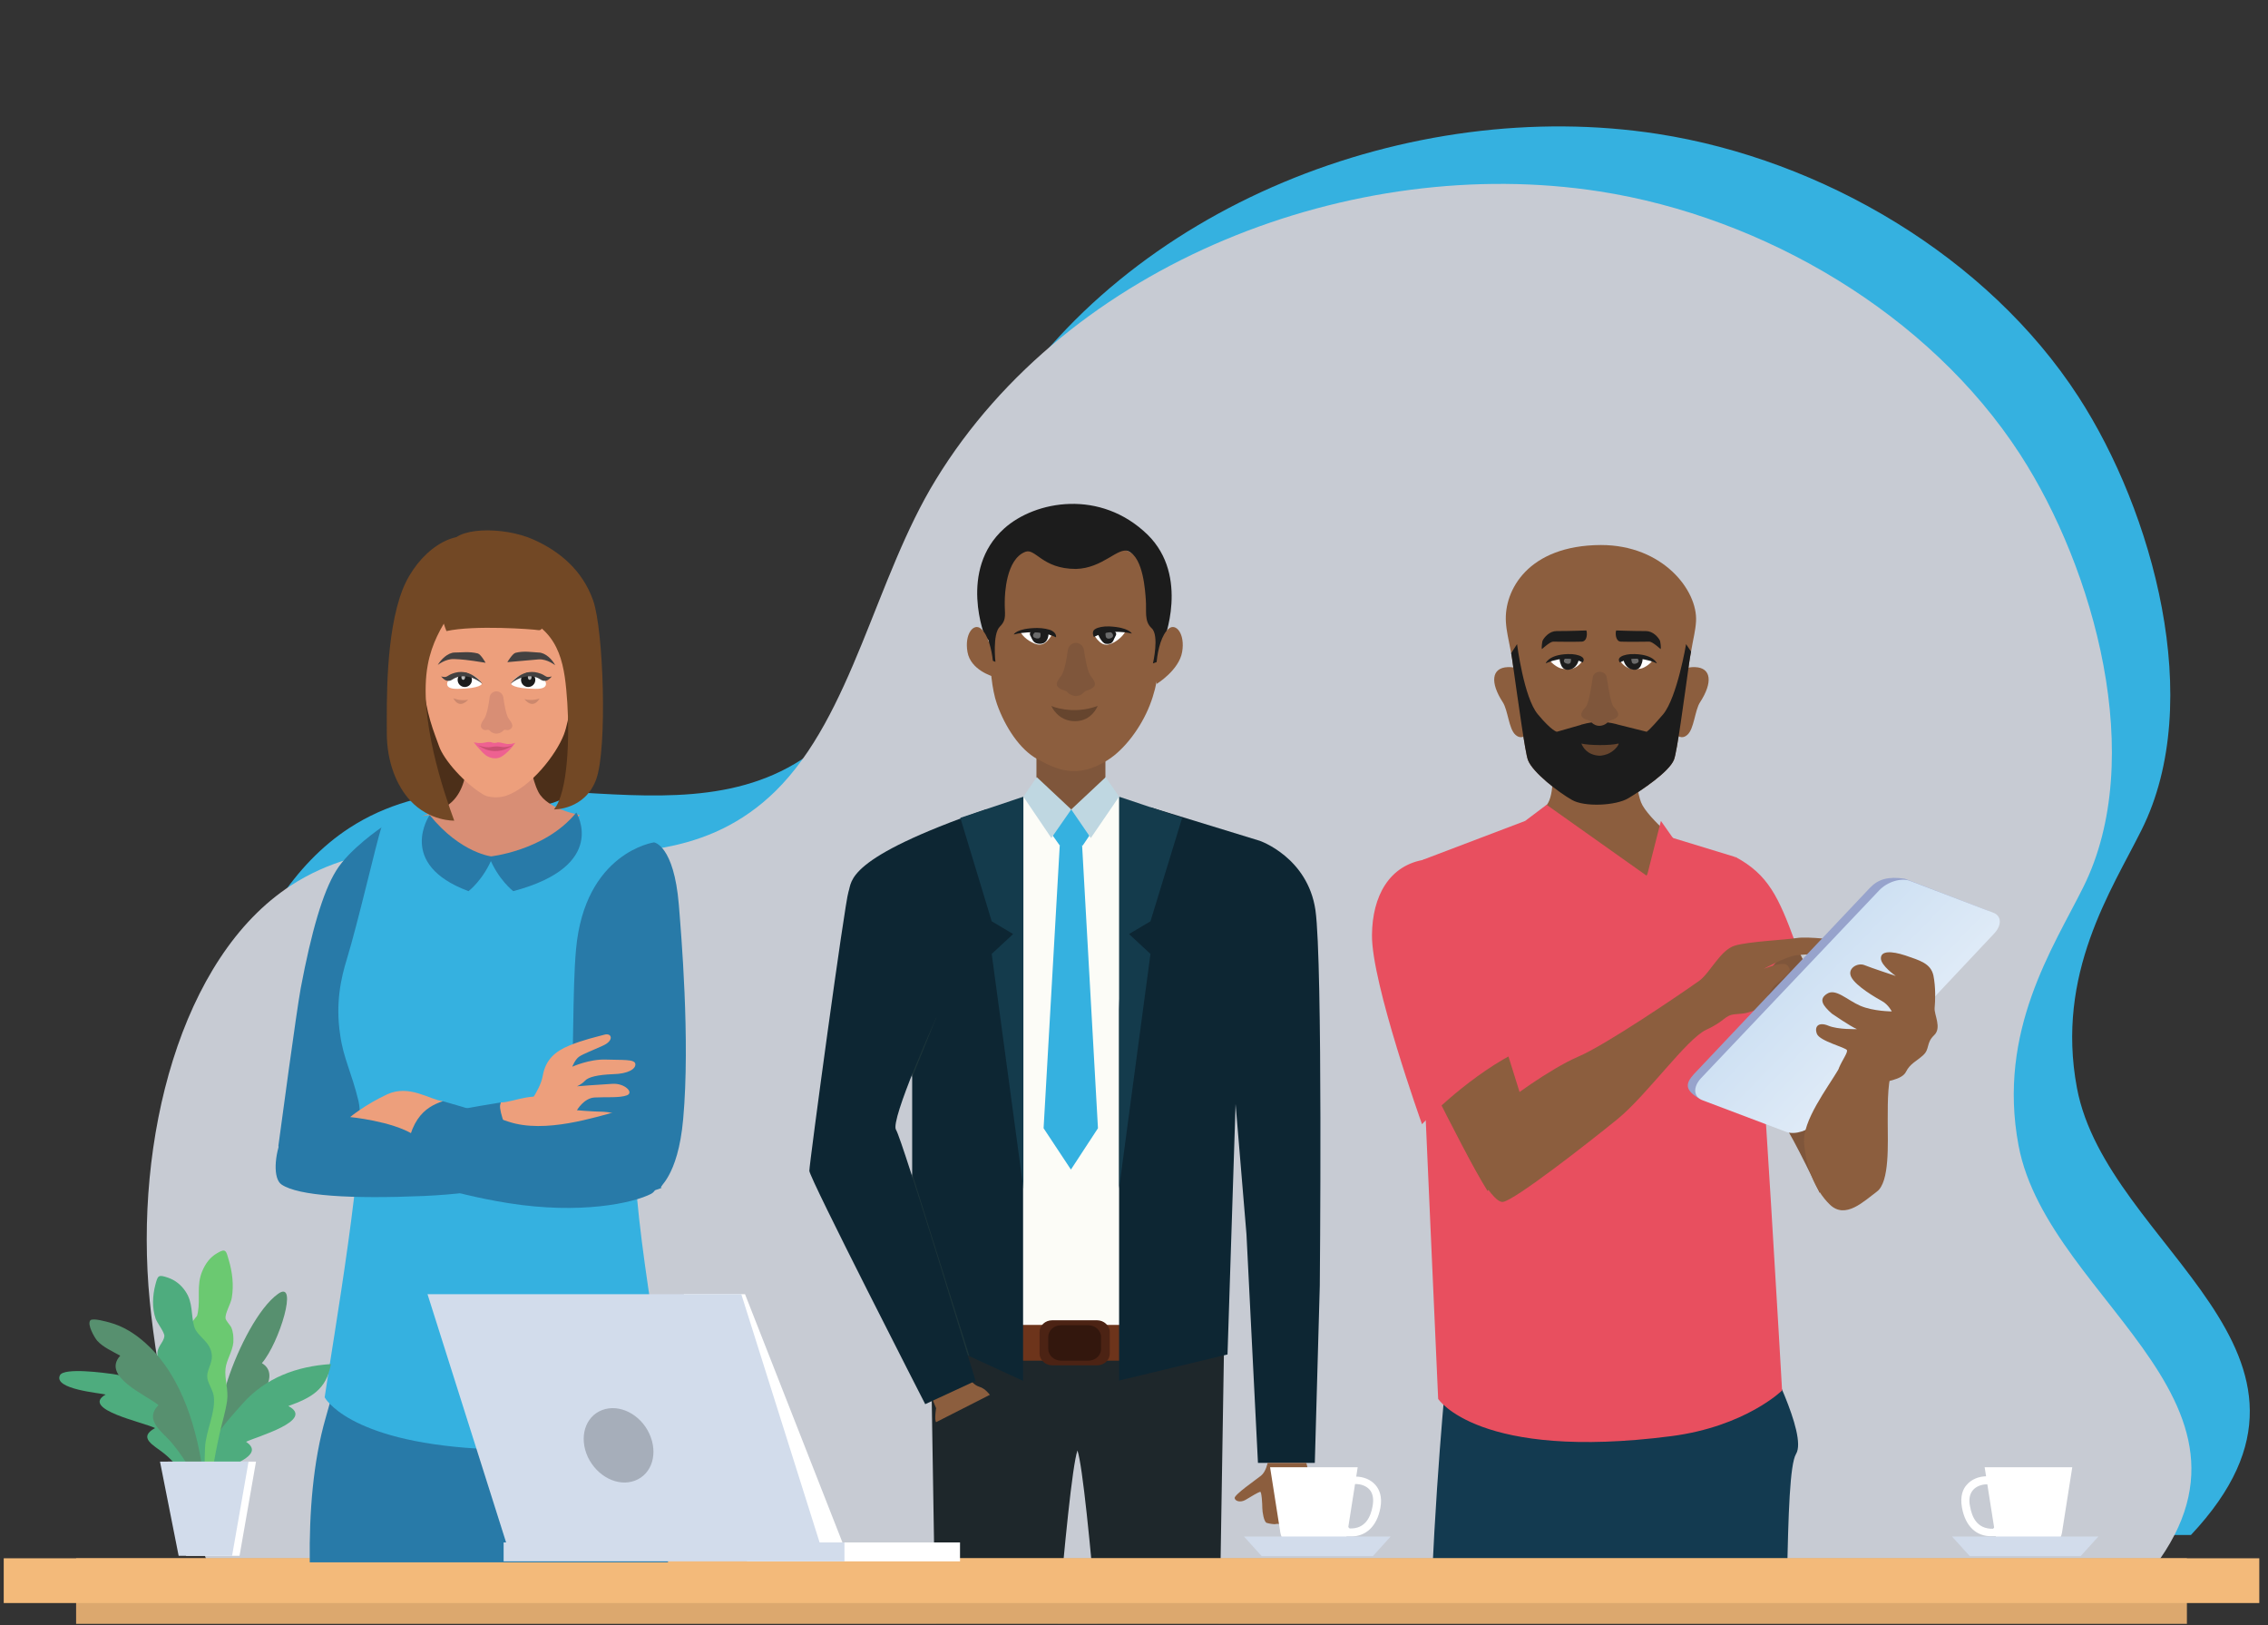 <?xml version="1.0" encoding="utf-8"?>
<!-- Generator: Adobe Illustrator 21.1.0, SVG Export Plug-In . SVG Version: 6.00 Build 0)  -->
<svg version="1.1" id="Layer_1" xmlns="http://www.w3.org/2000/svg" xmlns:xlink="http://www.w3.org/1999/xlink" x="0px" y="0px"
	 viewBox="0 0 730 523" style="enable-background:new 0 0 730 523;" xml:space="preserve">
<rect x="0" y="0" width="730" height="523" fill="#333333" stroke="none"/>
<style type="text/css">
	.st0{clip-path:url(#SVGID_2_);fill:#35B1E0;}
	.st1{clip-path:url(#SVGID_2_);}
	.st2{fill:#C7CBD3;}
	.st3{fill:#231A12;}
	.st4{fill:#1E272B;}
	.st5{fill:#8C5E3E;}
	.st6{fill:#FCFCF7;}
	.st7{fill:#35B1E0;}
	.st8{fill:#7F563B;}
	.st9{fill:#6D341B;}
	.st10{fill:#4C2314;}
	.st11{fill:#33170D;}
	.st12{fill:#0D2633;}
	.st13{fill:#143B4C;}
	.st14{fill:#BFD7E1;}
	.st15{fill:#1C3439;}
	.st16{display:none;fill:#133A50;}
	.st17{display:none;}
	.st18{display:inline;fill:#8C5E3E;}
	.st19{display:inline;fill:#36B1E0;}
	.st20{display:none;fill:#36B1E0;}
	.st21{fill:#1C1C1C;}
	.st22{display:none;fill:#8C5E3E;}
	.st23{fill:#FFFFFF;}
	.st24{opacity:0.35;fill:#FFFFFF;}
	.st25{fill:#66452E;}
	.st26{fill:#E84F5F;}
	.st27{fill:#133A50;}
	.st28{fill:#97A3CC;}
	.st29{fill:url(#XMLID_3_);}
	.st30{fill:#DCA86E;}
	.st31{fill:#F3BA7A;}
	.st32{fill:#4C2F19;}
	.st33{fill:#D88E75;}
	.st34{fill:#ED9F7C;}
	.st35{fill:#287AA8;}
	.st36{fill:#724825;}
	.st37{fill:#808194;}
	.st38{opacity:0.7;fill:#FFFFFF;}
	.st39{fill:#434141;}
	.st40{fill:#CC886D;}
	.st41{fill:#EE6191;}
	.st42{fill:#CA5072;}
	.st43{fill:#57906F;}
	.st44{fill:#4EAC7E;}
	.st45{fill:#6BC971;}
	.st46{fill:#D2DCEB;}
	.st47{fill:#A6AEBA;}
</style>
<g>
	<defs>
		<polygon id="SVGID_1_" points="729.7,522.6 0.3,522.6 1.7,7.5 729.7,0 		"/>
	</defs>
	<clipPath id="SVGID_2_">
		<use xlink:href="#SVGID_1_"  style="overflow:visible;"/>
	</clipPath>
	<path class="st0" d="M668.5,350.1c9.6,51.4,92,85.1,36.7,143.9h-616c-12.4-30.3-19.9-70.1-22.2-93.8
		c-5.1-51.7,9.9-110.6,45.4-133.7c47.9-31.2,113.1,11.7,156-30.4c24.7-24.3,32.2-68.6,51.6-100.2c42.7-69.9,134.3-105.1,213.6-92.8
		c52.8,8.2,106.1,39.4,135.4,84.6c23.8,36.7,41,98,20.3,139.4C679.7,286.4,661.6,313.3,668.5,350.1z"/>
	<g class="st1">
		<g>
			<path class="st2" d="M649.7,368.6c9.6,51.4,92,85.1,36.7,143.9h-616c-12.4-30.3-19.9-70.1-22.2-93.8
				c-5.1-51.7,9.9-110.6,45.4-133.7c47.9-31.2,113.1,11.7,156-30.4c24.7-24.3,32.2-68.6,51.6-100.2
				c42.7-69.9,134.3-105.1,213.6-92.8c52.8,8.2,106.1,39.4,135.4,84.6c23.8,36.7,41,98,20.3,139.4
				C660.9,304.9,642.8,331.8,649.7,368.6z"/>
			<g>
				<path class="st3" d="M310.4,672.9c0,0-19.2,12.6-16.2,17.2c3,4.6,31.6,0.4,31.6,0.4s4-0.7,1.4-9c-2.6-8.4-3.2-10-3-11.2
					C324.3,669.1,311.9,666.7,310.4,672.9z"/>
				<path class="st3" d="M367,671.7c0,0-1.6,16.6-0.4,17.3c1.2,0.7,50.4,1.4,50.4,1.4s2.4-3.8-3.3-5.8s-26.9-8.1-26.9-8.1
					s-2.3-3.9-2.7-5.3C383.7,669.7,367,671.7,367,671.7z"/>
				<path class="st4" d="M347.9,432.2h-2h-46.3l1.3,80.6l7.8,160h18.6l9.3-101.7c0,0,6.9-94.7,10.2-104.3
					c3.3,9.7,10.2,104.3,10.2,104.3l9.3,101.7h18.6l7.8-160l1.3-80.6H347.9z"/>
				<path class="st5" d="M299.8,449.5l1.5,3.7c0,0-0.6,3.7,0,4.5l17.3-8.8c0,0-1.5-2.1-3.4-2.6c-1.9-0.6-3.1-2.5-3.1-2.5
					L299.8,449.5z"/>
				<polygon class="st6" points="346.1,260.5 344.1,260.5 329.4,256.4 325.7,259.1 326.6,426.6 365.1,426.6 369.2,264.3 
					360.2,256.4 358.8,256.4 				"/>
				<polygon class="st7" points="353.4,363.1 348.3,272.1 344.7,270.4 344.7,270.4 344.7,270.4 344.6,270.4 344.6,270.4 
					341.1,272.1 335.9,363.1 344.7,376.4 				"/>
				<rect x="333.6" y="238.1" class="st8" width="22.2" height="23.6"/>
				<rect x="316.9" y="426.4" class="st9" width="58.1" height="11.5"/>
				<path class="st10" d="M357.2,435.6c0,2.1-1.8,3.8-4.1,3.8h-14.4c-2.2,0-4.1-1.7-4.1-3.8v-6.9c0-2.1,1.8-3.8,4.1-3.8h14.4
					c2.2,0,4.1,1.7,4.1,3.8V435.6z"/>
				<path class="st11" d="M354.4,434.1c0,2.1-1.8,3.8-4.1,3.8h-8.8c-2.2,0-4.1-1.7-4.1-3.8v-3.8c0-2.1,1.8-3.8,4.1-3.8h8.8
					c2.2,0,4.1,1.7,4.1,3.8V434.1z"/>
				<path class="st12" d="M367.8,273.8l2.5-14l35.2,10.8c0,0,15.4,5.3,17.9,22.3c2.4,17,1.4,120.9,1.4,120.9l-1.6,57h-18.3
					l-3.7-73.6l-3.5-41.9l-2.6,80.6l-34.9,8.4V324.8C360.2,324.8,361.6,276.1,367.8,273.8z"/>
				<polygon class="st13" points="360.2,256.4 380.5,263.2 370.3,296.5 363.4,300.6 370.3,307 360.2,382.5 				"/>
				<path class="st12" d="M293.6,327.8v74.7l5.7,28.1l30,13.8V319.5l-4.9-39C324.4,280.5,294.5,308,293.6,327.8z"/>
				<polygon class="st7" points="344.8,260.5 344.8,260.5 344.8,260.5 344.8,260.5 344.8,260.5 338.5,263.9 338.9,269 341.1,272.1 
					344.8,272.1 344.8,272.1 348.5,272.1 350.6,269 351,263.9 				"/>
				<polygon class="st14" points="329.4,256.4 333.7,250.1 344.8,260.5 338.4,269.7 				"/>
				<polygon class="st14" points="360.2,256.4 355.9,250.1 344.8,260.5 351.1,269.7 				"/>
				<path class="st5" d="M408,470.8c0,0-0.5,2.8-2.1,4.1s-8.9,6.3-8.5,7.3c0.3,1,1.9,1.4,3.5,0.5c1.6-1,4.2-2.5,4.7-2.6
					c0.5-0.1,0.7,4,0.7,5.2s0.5,4.5,1.4,4.8c0.9,0.3,2.5,0.5,2.9,0.4c0.4-0.2,1.5,0.1,2.4-0.2c0.9-0.3,1.9,0,2.9-0.4
					c1-0.4,2-0.8,2.7-1.1c0.8-0.3,2.3-0.4,2.5-1.3s0.8-2.6,0.8-5.6c0-2.9-0.6-6.2-0.9-8.5c-0.3-2.3-0.6-2.6-0.6-2.6H408z"/>
				<polygon class="st15" points="293.3,381 293.6,378.8 293.6,377.7 312,436.4 310.9,435.9 				"/>
				<polygon class="st15" points="299.1,328.4 301.4,327.4 293.6,346.7 293.6,345.1 				"/>
				<path class="st12" d="M301.4,327.4c0,0-15,33.2-13,36.2c2,3,25.6,80.8,25.6,80.8l-16.2,7.5c0,0-37.3-72.8-37.3-75.1
					s11.4-86.4,12.6-89.8c1.2-3.4-1.3-10.7,44.2-26.5l9.8,26.9v21.5L301.4,327.4z"/>
				<polygon class="st13" points="329.4,256.4 309.1,263.2 319.2,296.5 326.1,300.6 319.2,307 329.4,382.5 				"/>
			</g>
			<g>
				<path class="st16" d="M404.5,504.5c-1.3-40.6-2.7-70.2-2.7-70.2l-53.8,3.9l-53.5-5.6c0,0-4.7,29.5-6.3,71.8H404.5z"/>
				<g class="st17">
					<path class="st18" d="M462.1,204.6c0.2,0.9-14.2-8.1-14.2-8.1l-6.1-9.5c0,0-6-3.9-10.2-5.9c-4.3-2.1-12.1-14.9-12.1-14.9
						l3.1-3.9c0,0,4.5,5.5,6,6.4c1.5,0.9,4.5,0.1,4.5,0.1s-1-4-3.4-9.6c-2.4-5.7-9.7-14.8-9.7-14.8l2.7-2.9c0,0,4.4,4.2,6,6.2
						c1.6,2.1,4.6,6.5,4.6,6.5s-3.1-7.7-5.1-10.6c-1.9-2.9-4.1-6.8-4.1-6.8l3.2-2.2c0,0,3.7,4.6,5.6,8c1.9,3.4,5.4,9.1,5.4,9.1
						s-2.7-8.7-4-11.2c-1.3-2.5-1.8-3.8-1.8-3.8l3.8-1.3c0,0,2.8,3.4,4.4,7.9c1.7,4.5,2.9,6.5,2.9,6.5s-1.1-7.3-2.3-9.5
						c-1.2-2.2-1.3-3-1.3-3l3-0.6c0,0,5.8,10.8,8.9,17.4c3.1,6.7,5.5,15.7,7.2,20.6c1.7,4.9,4,21.5,4,21.5L462.1,204.6z"/>
					<path class="st19" d="M397.2,260.3l48.8-4.6c0,0,2-17.5,0.8-37.9c-1.3-22.1-4-28.3-4-28.3l19.8-2.7c0,0,3.9,17.4,6.7,30
						c6.2,27.8,11.9,53.8,7.2,59.6c-6.9,8.4-56.6,31.5-77.7,47.3C386.2,333.1,400.3,288.6,397.2,260.3z"/>
				</g>
				<path class="st20" d="M328.6,249.4c3.1-5.2,3.8-16.4,3.8-16.4h26.1c0,0,1.9,16.4,5.7,19.5c4.3,3.6,15.6,9.2,24.2,12.9
					c-1.4,12.5-2.9,24.9-4.7,37.3h-70.5c-1.3-13.4-2.8-26.7-4.3-40C315.6,259.8,325.5,254.6,328.6,249.4z"/>
				<rect x="326.4" y="238.8" class="st20" width="37.5" height="10.8"/>
				<path class="st20" d="M400.8,350.5c-0.4-17.4,7-88.8,7-88.8c-18.2-3.6-40.2-6.6-40.2-6.6l-21,22.9l-23.8-22.3l-38.6,15.6
					c0,0,9.3,54,6.5,71.2c-2.9,17.2,0.8,99.3,2.3,102.4c4.8,9.5,28.1,15.6,57.1,13.3c36-2.9,52.1-8.6,52.1-8.6
					C403.2,422.1,401.6,385.7,400.8,350.5z"/>
				<path class="st5" d="M318.8,195.3c0,0,0.3-11.1,7.2-16.2c6.9-5,20-5.4,20-5.4s13.1,0.4,20,5.4c6.9,5,7.2,16.2,7.2,16.2
					c-0.3,2.2,2.2,18.2-3.1,31.6c-2.8,7.2-8.2,14.4-13.7,17.8c-9.8,6.1-16.2,3-22.5-0.4c-5.7-3.1-10.4-10.4-13-17.7
					C317.5,217.1,318.6,196.9,318.8,195.3z"/>
				<path class="st21" d="M323.2,170.1c10-9,31-12.8,46.2,2c13.6,13.4,5.1,34.3,5.1,34.3c-2.2,1.4,0.2,3-0.1,5.9l-3.3,1.2
					c0,0,2.1-9-0.4-11.3c-2.5-2.3-1.6-5.4-1.9-9.3c-0.2-2.3-0.7-13.3-5.6-15.5c-3.3-1.5-8.2,5.5-16.9,5.7c-10.9,0-13-6.8-16.3-5.5
					c-6.2,2.4-6.6,13.6-6.6,16.1c-0.1,3.9,0.8,5.6-1.6,8c-2.4,2.4-1.4,11.3-1.4,11.3l-2.5-0.9c-0.5-4.9,1.6-5.6-0.7-6.9
					C317.1,205.3,308.3,183.5,323.2,170.1z"/>
				<path class="st5" d="M319.6,212.9c-0.4-4-1.6-8.7-3.9-10.6c-2.3-1.9-5.3,1.7-4.3,7.5c1,5.9,8.2,7.9,8.2,7.9V212.9z"/>
				<path class="st5" d="M372.3,212.9c0.4-4,1.6-8.7,3.9-10.6s5.3,1.7,4.3,7.5c-1,5.9-8.2,10.3-8.2,10.3V212.9z"/>
				<path class="st22" d="M300.3,456.1l6.6,8.2c0,0-1.6,12.5-10.2,14.5c0,0-6.3-10.6-8.2-15.6L300.3,456.1z"/>
				<path class="st20" d="M284.2,271.2c0,0-17.1,9.5-22,22.5c-4.9,13-13.8,86.3-13.8,104.2c0,17.9,39.9,74.7,39.9,74.7
					s11.7-4,13.3-14.7l-21.8-65.7c3.3-21.1,16.5-51.2,16.5-82.1C296.3,279.1,284.2,271.2,284.2,271.2z"/>
				<g>
					<path class="st23" d="M328.5,203.5c0,0,0.9,1.8,3.6,3.2c2.6,1.4,4.3,1,6.3-2.1C338.5,204.6,334.2,201.1,328.5,203.5z"/>
					<path class="st21" d="M332.7,203c-0.8-0.1-1.5,0.7-1.1,1.5c0.2,0.4,0.4,0.7,0.6,1.2c0.4,0.7,0.9,1.6,2.8,1.5
						c2.7-0.2,2.5-3.6,2.5-3.6L332.7,203z"/>
					<path class="st24" d="M333.7,203.3c-1.1,0.2-1.6,1.5-0.8,1.9c0.8,0.4,1.9,0.5,2-0.5C335,203.7,334.9,203.1,333.7,203.3z"/>
					<path class="st21" d="M326.3,204.2c0,0,7.4-2.1,13.6,0.9c0,0,0.3-1.2-1.3-2.1c-0.9-0.5-2.9-0.9-4.8-0.9
						C327.1,202.2,326.3,204.2,326.3,204.2z"/>
				</g>
				<g>
					<g>
						<path class="st23" d="M362.2,203.3c0,0-0.9,1.8-3.4,3.3c-2.6,1.5-4.3,1.2-6.4-1.8C352.4,204.8,356.4,201.1,362.2,203.3z"/>
						<path class="st21" d="M358,203c0.8-0.1,1.5,0.7,1.2,1.4c-0.2,0.4-0.4,0.8-0.6,1.2c-0.3,0.7-0.6,1.9-2.7,1.6
							c-1.4-0.2-2.7-3.5-2.7-3.5L358,203z"/>
						<path class="st24" d="M357,203.3c1.1,0.1,1.7,1.4,0.9,1.9c-0.8,0.5-1.8,0.5-2-0.4C355.7,203.8,355.8,203.2,357,203.3z"/>
						<path class="st21" d="M364.3,203.9c0,0-6.7-1.8-12.2,1.1c0,0-1-1.8,0.5-2.6c0.8-0.5,2.6-0.9,4.5-0.8
							C363.4,201.9,364.3,203.9,364.3,203.9z"/>
					</g>
				</g>
				<path class="st8" d="M351.1,217.6c-1.1-1.4-1.8-5.7-2.2-8.4c-0.2-1.3-1.3-2.3-2.6-2.3l0,0c-1.3,0-2.4,1-2.6,2.3
					c-0.3,2.7-1.1,7-2.2,8.4c-1.7,2.1-1.7,3.1-0.5,3.9c1.2,0.8,1.9,0.5,2.7,1.4c0.8,0.8,1.9,1.1,2.6,1.1c0.8,0,1.8-0.3,2.5-1.1
					c0.8-0.9,1.5-0.6,2.7-1.4C352.8,220.7,352.8,219.7,351.1,217.6z"/>
				<path class="st25" d="M353.3,227.2c0,0-1.8,4.9-7.3,4.9c-5.6,0-7.6-4.9-7.6-4.9S345.1,230.2,353.3,227.2z"/>
			</g>
			<g>
				<path class="st26" d="M558.6,275.8c10.6,5.7,13.9,13,19.2,27.4c5.3,14.5,10.5,17.8,10.5,17.8s-11.2,2.6-23.7,29.6
					c0,0-13.2-9.2-16.5-27.6C544.9,304.5,558.6,275.8,558.6,275.8z"/>
				<path class="st8" d="M601.1,349.9c0,0,0.9,10.5-4.4,16.5c-5.3,5.9-11,17.5-11,17.5s-8.1-17.1-11.8-22.6
					c-3.7-5.5-14.5-17.8-14.7-29.2c-0.2-11.4,18.4-28.5,18.4-28.5s10.3,18.4,11.2,29C589.7,343.1,601.1,349.9,601.1,349.9z"/>
				<path class="st27" d="M460.9,508.1c1.9-41.4,5.3-73,5.3-73l82.3,0.7c0,0-8,35.1-16.5,72.3H460.9z"/>
				<path class="st5" d="M496.5,224.7c0,0,6.3,27.8,1.4,34.3c-2.9,3.8-15.3,17.3-15.3,17.3s40.9,21.6,52.9,21.6
					c12,0,7.8-24.1,7.8-24.1s-13.1-10.4-15.1-15.6c-2-5.2-3-20.4-3-20.4L496.5,224.7z"/>
				<path class="st27" d="M575.2,508.1h-54.8c-0.3-6.6-0.5-10.7-0.5-10.7l15.4-53.3l32.7-8.7c0,0,13.9,26.3,10.1,32.5
					C576.1,471.2,575.6,487.2,575.2,508.1z"/>
				<path class="st26" d="M490.9,264.2l-32.9,12.5c0,0-0.9,39.7-0.4,53.2c0.5,13.5,5.3,120.3,5.3,120.3s12.9,20,75,12
					c23.9-3.1,35.7-14.7,35.7-14.7s-6.7-117.6-8.6-131.1c-1.8-13.5-6.5-40.6-6.5-40.6l-20.3-6.2l-8.3,12.3L490.9,264.2z"/>
				<polygon class="st26" points="497.8,259 530.1,281.9 519.9,293.7 490.9,264.2 				"/>
				<polygon class="st26" points="530.1,281.9 540.3,290.1 538.4,269.6 534.6,264.2 				"/>
				<g>
					<path class="st5" d="M478.8,383.3c-8.6-13.8-29-56.3-29-56.3l27.1-14.6l14.5,46.4c2.5-0.9,6.4-2.8,9.8-4.5
						c-4.8,6.6-9.8,13.1-14.8,19.5C483.8,376.9,481.3,380.1,478.8,383.3z"/>
					<path class="st26" d="M441.6,300.9c-0.2,15.4,16.1,60.9,16.1,60.9s13.2-14,28.9-22.4c0,0-5.7-23-9-35.2
						c-3.7-13.4-6.4-29.4-18.7-27.6C447,278.3,441.7,288.6,441.6,300.9z"/>
				</g>
				<g>
					<g>
						<path class="st5" d="M493.1,224.3c0,0,0.5-9.9-7.8-9.6c-5.3,0.2-5.7,5-1.6,11.3c1.7,2.6,1.9,8.6,4.1,10.5
							c2.6,2.3,4.8-1.3,5.6-2.9C494.7,230.9,493.1,224.3,493.1,224.3z"/>
					</g>
					<g>
						<path class="st5" d="M537.8,224.3c0,0-0.5-9.9,7.8-9.6c5.3,0.2,5.7,5,1.6,11.3c-1.7,2.6-1.9,8.6-4.1,10.5
							c-2.6,2.3-4.8-1.3-5.6-2.9C536.2,230.9,537.8,224.3,537.8,224.3z"/>
					</g>
					<path class="st5" d="M484.7,200.1c0.2,3.2,0.8,5.3,1.7,10.1c0.2,1.1,0.4,2.5,0.6,4c1.7,11.9,3.9,28,4.8,30.4
						c1.5,4,10,10.5,14.1,12.8c4,2.4,14.2,1.9,18.2-0.5c4-2.4,13.1-8.4,14.7-12.4c1-2.5,3.2-19.1,4.9-31.2c0.2-1.4,0.4-2.6,0.6-3.6
						c0.8-4.7,1.4-6.6,1.6-9.7c0.6-10-10.7-24.6-30.6-24.6C491.7,175.5,484.1,190.1,484.7,200.1z"/>
					<g>
						<path class="st21" d="M486.4,210.2c0.2,1.1,0.4,2.5,0.6,4c1.7,11.9,3.9,28,4.8,30.4c1.5,4,10,10.5,14.1,12.8
							c4,2.4,14.2,1.9,18.2-0.5c4-2.4,13.1-8.4,14.7-12.4c1-2.5,3.2-19.1,4.9-31.2c0.2-1.4,0.4-2.6,0.6-3.6l-1.6-2.4
							c0,0-2.9,17.2-7.4,22.6c-4.5,5.3-5.3,5.6-5.3,5.6s-4.9-1.2-9.2-2.3c-0.2-0.1-0.5-0.1-0.7-0.2c-3.5-0.9-7.2-0.9-10.7,0.1
							c-0.2,0-0.4,0.1-0.6,0.2l-0.7,0.2l-7,2c0,0-1.6-0.2-6.1-5.6c-4.5-5.3-6.7-22.6-6.7-22.6L486.4,210.2z"/>
					</g>
					<g>
						<g>
							<path class="st23" d="M498.9,212.5c0.3,0.8,2.5,2.5,3.9,2.7c1.8,0.3,4.2,0.6,6.4-2.3C509.1,213,504.5,210.4,498.9,212.5z"/>
							<path class="st21" d="M504.5,210.9c-0.8,0-2.5,0.1-2.5,1.3c0,0.6,0.3,1.5,0.5,1.9c0.3,0.7,1.1,1.9,3.1,1.3
								c2.4-0.8,2.6-3.4,2.6-3.4S507.8,210.8,504.5,210.9z"/>
							<path class="st24" d="M504.6,211.5c-1.1,0.1-1.6,1.4-0.9,1.8c0.8,0.5,1.8,0.5,1.9-0.4C505.8,211.9,505.7,211.3,504.6,211.5z"
								/>
							<path class="st21" d="M497.5,213.5c0,0,6.5-3.2,11.9-0.3c0,0,1-1.1-0.4-1.9c-0.8-0.5-2.6-0.9-4.4-0.8
								C498.4,210.7,497.5,213.5,497.5,213.5z"/>
						</g>
					</g>
					<path class="st21" d="M520.2,202.9c0,0,5.1,0.2,9.6,0.2c2.2,0,3.9,1.9,4.5,3.1c0.1,0.3,0.4,2.2,0.2,2.7c0,0-2.6-2.4-3.6-2.4
						c-1.3,0-6.1,0.1-9.2,0C519.9,206.4,519.9,203.6,520.2,202.9z"/>
					<path class="st21" d="M510.6,202.9c0,0-5.1,0.2-9.6,0.2c-2.2,0-3.9,1.9-4.5,3.1c-0.1,0.3-0.4,2.2-0.2,2.7c0,0,2.6-2.4,3.6-2.4
						c1.3,0,6.1,0.1,9.2,0C511,206.4,510.9,203.6,510.6,202.9z"/>
					<g>
						<g>
							<path class="st23" d="M531.9,212.5c-0.3,0.8-2.5,2.5-3.9,2.7c-1.8,0.3-4.2,0.6-6.4-2.3C521.6,213,526.2,210.4,531.9,212.5z"
								/>
							<path class="st21" d="M526.2,210.9c0.8,0,2.5,0.1,2.5,1.3c0,0.6-0.3,1.5-0.5,1.9c-0.3,0.7-1.1,1.9-3.1,1.3
								c-2.4-0.8-2.6-3.4-2.6-3.4S523,210.8,526.2,210.9z"/>
							<path class="st24" d="M526.2,211.5c1.1,0.1,1.6,1.4,0.9,1.8c-0.8,0.5-1.8,0.5-1.9-0.4C524.9,211.9,525,211.3,526.2,211.5z"/>
							<path class="st21" d="M533.3,213.5c0,0-6.5-3.2-11.9-0.3c0,0-1-1.1,0.4-1.9c0.8-0.5,2.6-0.9,4.4-0.8
								C532.4,210.7,533.3,213.5,533.3,213.5z"/>
						</g>
					</g>
					<g>
						<path class="st25" d="M509,239.3c0.4,1,1.7,3.6,5.6,3.9c0.9,0.1,2.7-0.4,3.4-0.8c2.3-1.2,3.3-3.2,2.9-3.1
							C518.2,240,511.5,239.9,509,239.3z"/>
					</g>
					<path class="st8" d="M510.4,227.5c1.1-1.2,2-7.8,2.3-9.7c0.2-0.9,1.1-1.6,2.2-1.6l0,0c1.1,0,2,0.7,2.2,1.6
						c0.4,1.9,1.2,8.5,2.3,9.7c1.8,1.9,1.8,2.8,0.7,3.6c-1.2,0.8-1.8,0.5-2.7,1.4c-0.7,0.8-1.9,1.1-2.6,1.1c-0.8,0-1.8-0.3-2.5-1.1
						c-0.8-0.9-1.5-0.6-2.7-1.4C508.6,230.3,508.7,229.4,510.4,227.5z"/>
				</g>
				<path class="st5" d="M547,315.6c-5.9,4.2-30.3,20.8-39.1,24.5c-8.8,3.8-22.6,13.7-27.6,18.2c-5,4.5-10.7,6.2-10.3,8
					c0.4,1.8,9.8,21.2,13.8,20.5c4-0.7,27.3-18.9,36.9-26.7c9.5-7.8,22.2-25.8,28.5-28.7c6.3-2.9,5.8-4.7,9.4-5
					c3.5-0.3,3-0.2,6.1-1.2c3.1-1,4.6-6.4,6.7-8.2c2.1-1.9,5.2-4,4.6-5.2c-0.6-1.3-0.9-2.8-8.3,0c0,0,6.9-3.8,10.1-4.3
					c3.2-0.5,10.2-0.5,13.4-0.9c3.2-0.5,5.4-2.9,3.1-3.5c-2.4-0.6-12.4-1.8-16.1-1.2c-3.7,0.6-15.3,1.1-19.7,2.4
					C553.8,305.6,550.5,313,547,315.6z"/>
				<g>
					<path id="XMLID_55_" class="st28" d="M546.5,353.3l26.8,10.1c2.8,1,7.1-0.4,9.7-3.1l56.9-60.5c2.6-2.7,2.5-5.7-0.3-6.8
						l-26.5-10.2c-5.3-0.8-8.5,0.1-11.2,2.9l-56.7,60C542.6,348.6,542.2,350.6,546.5,353.3z"/>
					
						<linearGradient id="XMLID_3_" gradientUnits="userSpaceOnUse" x1="3173.813" y1="1366.003" x2="3269.869" y2="1364.992" gradientTransform="matrix(-0.654 -0.296 -0.702 0.731 3674.845 286.261)">
						<stop  offset="0" style="stop-color:#EEF4FB"/>
						<stop  offset="0.311" style="stop-color:#E3EDF8"/>
						<stop  offset="1" style="stop-color:#CFE1F3"/>
					</linearGradient>
					<path id="XMLID_37_" class="st29" d="M548,354.1l27,10.2c2.8,1,7.1-0.4,9.7-3.1l57.1-60.7c2.6-2.7,2.5-5.8-0.3-6.8l-26.7-10.2
						c-2.9-1.1-7.4,0.3-10,3.1L547.5,347C544.9,349.8,545,353,548,354.1z"/>
				</g>
				<path class="st5" d="M603,349.1c3.9-1.1,9.2-1.5,10.5-4.2c1.3-2.6,3.3-3.3,5.5-5.3c2.2-2,0.9-3.9,3.5-6.4c2.6-2.4,0-6.6,0.2-8.8
					c0.2-2.2,0.4-6.6-0.4-10.5c-0.9-3.9-4.4-4.8-9-6.4c-4.6-1.5-7.9-1.5-7.9,0.9c0,2.4,4.8,5.7,4.8,5.7s-7.9-2.6-10.1-3.5
					c-2.2-0.9-5.7,1.1-4.2,3.9c1.5,2.9,7.9,6.6,9.9,7.7c2,1.1,3.1,3.3,3.1,3.3s-5.9,0-10.1-1.8c-4.2-1.8-7.9-5.7-10.7-3.9
					c-2.9,1.8-1.3,3.9,1.5,6.4c0,0,6.1,4.2,8.1,5c0,0-6.1,0.2-9.2-1.1c-3.1-1.3-4.6,0.2-3.7,2.6c0.9,2.4,9.4,4.4,9.7,5.3
					c0.2,0.9-1.5,3.1-2.6,5.7C590.8,346.4,603,349.1,603,349.1z"/>
				<path class="st5" d="M609.4,342.7c-1.8,5.3-1.8,10.7-1.8,18s0.7,19.7-3.5,22.8c-4.2,3.1-10.1,9-15.1,4.2
					c-5-4.8-7.7-12.5-8.3-19.7c-0.7-7.2,7.5-17.8,11.2-24.1L609.4,342.7z"/>
			</g>
			<g>
				<rect x="24.5" y="501.5" class="st30" width="679.4" height="21.8"/>
				<rect x="1.2" y="501.5" class="st31" width="726" height="14.4"/>
			</g>
			<g>
				<path class="st32" d="M189.3,222.8c1.3,16.3-0.3,16.3-1.7,27.3c-1.3,11-29.9,11.2-29.9,11.2s-9.1,1.2-14.8,0.4
					c-5.6-0.7-13.6-2.7-15-23c-1.3-20.3,5.3-35.6,5.3-35.6l49.6-4.7L189.3,222.8z"/>
				<path class="st33" d="M169.7,229.1c0,0-0.6,17.7,3.6,25.8c2.9,5.6,13.4,7.4,13.4,7.4s1.3,15.8-8.2,31.8
					c-9.5,15.9-41.7,23.5-41.7,23.5s-7.1-12.4-11.3-26.5c-4.2-14.1-2.3-23.8-2.3-23.8s15.1-5.3,19.2-7.2c10-4.5,7.8-20.7,7.8-20.7
					L169.7,229.1z"/>
				<polygon id="XMLID_38_" class="st33" points="114.1,363.6 202.7,340.7 198.8,270.9 179.6,260.9 135.6,264.8 126.7,271.8 				"/>
				<path id="XMLID_241_" class="st34" d="M135.9,197.5c-0.4,10.6-0.3,10.3,0.4,22c0.7,10.1,3.5,16.3,5,20.6
					c1.5,4.4,8.3,12.2,14.6,15.8c1.3,0.7,4.3,1,6.7,0.3c8.1-2.6,16.4-13.3,18.9-19.8c1.8-4.8,2.8-13.4,3-21.3
					c0.1-7.8,0.2-17.9-0.1-23.7C183.6,170.8,136.2,188.9,135.9,197.5z"/>
				<path class="st7" d="M188.2,274.3l-1.5-12c0,0-15.1,14.2-28.1,14.2c-18.5,0-20.4-14.2-20.4-14.2l-6.8,1l1.5,20.9l13.9,81.1
					l34.6-58.2L188.2,274.3z"/>
				<path class="st35" d="M89.6,368.8c0.8-5.9,5.8-43.2,7.2-50.8c3.4-18,7.1-30.9,11.4-37.8c4.2-6.9,14.7-14,14.7-14l6.3,38.2
					c0,0-4.9,45.4-11.8,55.8c-2.4,3.6-9.6,6.2-11.9,8.6C104.8,366.1,92.4,379.2,89.6,368.8z"/>
				<path class="st35" d="M99.7,502.8c-0.2-16.2,1.1-32.5,5.1-46.4c1.6-5.5,3-10.7,4.2-15.6h100.2c3.1,14.8,6,29.7,6,45.6
					c0,5.8,0,11.2-0.2,16.4H99.7z"/>
				<path class="st7" d="M115.4,354.4c3,12.8-8.4,78-10.9,95.3c0,0,7.2,14,49.2,16.5c57.4,3.4,61.5-10.8,61.5-10.8
					c-2.3-15.9-14.6-80.1-10.1-97.7c5.6-22.1,8.4-49.1,8.4-49.1s-1.2-31.9-3-37.5l-23.8-8.8l-42.2,77.9l-13-76.9l-8.7,2.8
					c-1.8,5.6-7.5,30.6-11.2,42.7c-1.8,5.9-3.7,14-2.1,24.3C110.5,340.5,113.2,345.2,115.4,354.4z"/>
				<path class="st35" d="M183.6,359.5c1.2-19.9,0.6-40.5,1.8-53.9c2.8-31.3,25.1-34.5,25.1-34.5s6.4,0.8,8,20.1
					c0.7,8.8,3.7,43.4,1.4,68.9c-1.7,19.2-8.3,21.9-7,22.1c1.7,0.2-28.9,8.7-35.7,4.3C180.8,373.9,183.5,376.9,183.6,359.5z"/>
				<path id="XMLID_286_" class="st36" d="M154.3,173.9c3.4,2-2.4,9.5-3.3,14c-0.9,4.4-10.8,12.4-13.3,26c-3.2,17,5.4,41.8,8.5,50.2
					c0,0-7.9,0.3-14.2-6.5c-4.3-4.7-7.5-12.3-7.5-21.7c0-9.4-0.5-31.9,5.1-46.2C134.4,177.6,146.3,169.3,154.3,173.9z"/>
				<path id="XMLID_285_" class="st36" d="M168.6,198.7c12.1,5.3,13.2,16,14,27.5c0.7,10.7,0.3,28.8-4.3,34.3c0,0,10,0.2,13.6-9.7
					c3.6-9.9,2.4-48-1-57.6c-3.4-9.6-10.7-15.8-19.3-19.6c-9.7-4.3-25.6-4-26.6,2C144,181.5,155.2,192.8,168.6,198.7z"/>
				<path class="st34" d="M166.9,360.8c2.1-4.2,6.9-9.5,7.8-14.6c0.9-5.1,3.9-7.8,8.5-9.7c4.6-1.9,8.8-2.8,11.3-3.5
					c2.5-0.7,3.2,1.9-0.4,3.5c-3.5,1.6-6.2,2.6-7.6,3.5c-1.4,0.9-2.3,3.3-2.3,3.3s5.5-2.5,10.8-2.3c5.3,0.2,9.3-0.2,9.5,1.4
					c0.2,1.6-2.3,3.2-7.2,3.3c-4.9,0.2-7.9,0.9-9,2.1c-1.1,1.2-2.6,1.8-2.6,1.8s7.7-0.6,11.5-0.8c3.9-0.2,6.9,2.8,4.6,3.7
					c-2.3,0.9-6.9,0.5-10.4,0.7c-3.5,0.2-5.7,4.1-5.7,4.1s4.1,0.4,8.5,0.5c4.4,0.2,6,1.8,3.2,2.8c-2.8,1.1-8.6,0.4-11.7,0.9
					c-3.1,0.5-9.6,2.6-9.6,2.6L166.9,360.8z"/>
				<g>
					<path class="st37" d="M167.8,379.5c8.2,0.7,7.8-14.9,7.8-14.9s-14-7.4-14.7-0.8C160.1,370.5,167.8,379.5,167.8,379.5z"/>
					<g>
						<path class="st34" d="M161.2,354.8c4.3,0,11.4-4.2,18.1-0.1c6.7,4.1,10.9,8.6,10.9,8.6s-13.5-0.2-20.8,3.3
							c-7.4,3.5-14.6,9.3-14.6,9.3L161.2,354.8z"/>
						<path class="st35" d="M161.2,354.8c-2,3.3,8.4,22.1,9.3,25.3c0,0-13.7,3.9-34,4.8c-23.4,1-40.5,0-45.9-3.7
							c-5.4-3.7,1.2-29.8,15.1-24.5c8.5,3.2,21.6,4.6,33.7,2C151.6,356.3,161.2,354.8,161.2,354.8z"/>
					</g>
				</g>
				<g>
					<g>
						<path class="st34" d="M142.5,354.4c-4.2-0.5-10.8-5.5-17.9-2.2c-7.1,3.3-11.9,7.3-11.9,7.3s13.4,1.3,20.3,5.6
							c6.9,4.3,13.4,11,13.4,11L142.5,354.4z"/>
						<path class="st35" d="M142.5,354.4c-5.5,1.9-12.1,5.7-12.1,24.1c0,0,13.2,5.5,33.2,8.7c23.2,3.7,40.2,0,46-3
							c5.8-3,2.8-30.2-9.5-26.9c-8.8,2.3-24.6,7.6-36.4,3.7C151.8,356.9,142.5,354.4,142.5,354.4z"/>
					</g>
				</g>
				<path class="st36" d="M176,184.8c-0.7,4.3,0.7,18.6-2.7,18c-1.7-0.3-20.6-1.7-29.6,0.3c0,0-9.7-24,1.7-26
					C156.6,175.2,176,184.8,176,184.8z"/>
				<g>
					<g id="XMLID_62_">
						<g id="XMLID_64_">
							<g id="XMLID_66_">
								<path id="XMLID_69_" class="st23" d="M147.3,221.7c7.4-0.1,7.8-1.6,7.8-1.6l-0.4-0.6c-1-1.6-2.7-2.5-4.6-2.5H147l-2.6,1.8
									C144.3,218.9,142.3,221.8,147.3,221.7z"/>
								<circle id="XMLID_68_" class="st21" cx="149.6" cy="218.8" r="2.3"/>
								<ellipse id="XMLID_67_" class="st38" cx="149.1" cy="217.9" rx="0.6" ry="0.9"/>
							</g>
							<path id="XMLID_65_" class="st39" d="M155.3,220.1c0,0-3.5-5-8.8-3.6c-3,0.8-2.2,1.8-4.5,1.2c0,0,1,1.3,2,1.4
								c1.6,0.2,1.6-1,4.2-1.4C152.1,217.2,155.3,220.1,155.3,220.1z"/>
						</g>
						<path id="XMLID_63_" class="st39" d="M156.3,213.3c0,0-1.5-2.7-2.5-3c-2.8-0.7-5.2-0.3-7.4-0.3c-2.3,0-4.5,2.3-5.5,4
							c0,0,2.5-2,5.2-1.9C148.5,212.2,150.2,212.3,156.3,213.3z"/>
					</g>
					<g id="XMLID_52_">
						<g id="XMLID_54_">
							<g id="XMLID_57_">
								<path id="XMLID_61_" class="st23" d="M172.3,221.7c-7.4-0.1-7.8-1.6-7.8-1.6l0.4-0.6c1-1.6,2.7-2.5,4.6-2.5h3.2l2.6,1.8
									C175.3,218.9,177.4,221.8,172.3,221.7z"/>
								<circle id="XMLID_59_" class="st21" cx="170" cy="218.8" r="2.3"/>
								<ellipse id="XMLID_58_" class="st38" cx="170.5" cy="217.9" rx="0.6" ry="0.9"/>
							</g>
							<path id="XMLID_56_" class="st39" d="M164.3,220.1c0,0,3.5-5,8.8-3.6c3,0.8,2.2,1.8,4.5,1.2c0,0-1,1.3-2,1.4
								c-1.6,0.2-1.6-1-4.2-1.4C167.5,217.2,164.3,220.1,164.3,220.1z"/>
						</g>
						<path id="XMLID_1_" class="st39" d="M163.3,213.1c0,0,1.6-2.7,2.6-3c2.8-0.7,5.2-0.2,7.4-0.1c2.3,0,4.5,2.3,5.4,4.1
							c0,0-2.5-2-5.2-1.9"/>
					</g>
					<path class="st33" d="M155.8,231.4c0.9-1.2,1.5-4.7,1.8-7c0.1-1.1,1.1-1.9,2.2-1.9l0,0c1.1,0,2,0.8,2.2,1.9
						c0.3,2.2,0.9,5.8,1.8,7c1.4,1.8,1.4,2.6,0.4,3.3c-1,0.7-1.6-0.3-2.3,0.5c-0.6,0.7-1.6,0.9-2.1,0.9c-0.6,0-1.5-0.2-2.1-0.9
						c-0.7-0.8-1.2,0.2-2.3-0.5C154.5,234,154.5,233.2,155.8,231.4z"/>
					<g>
						<path class="st40" d="M173.7,224.8c0,0-2.2,0.9-4.9,0.2C168.9,225,171.3,228.6,173.7,224.8z"/>
						<path class="st40" d="M145.9,224.7c0,0,2.1,1,4.8,0.5C150.7,225.1,148,228.6,145.9,224.7z"/>
					</g>
					<g id="XMLID_46_">
						<g id="XMLID_48_">
							<g id="XMLID_49_">
								<path id="XMLID_51_" class="st41" d="M164.5,239.4c0.5-0.1,0.8-0.1,1.3-0.3c0,0-1.5,2.4-3.9,4.1c-1.7,1.3-3.9,1-5.5-0.1
									c-1.6-1.2-3.9-4.2-3.9-4.2s2.9,1.4,4.6,1C158.9,239.6,164.5,239.4,164.5,239.4z"/>
								<path id="XMLID_50_" class="st41" d="M162.5,239.3c-1.2-0.3-1.7-0.4-2.3-0.4c-0.5,0.2-1.1,0.3-1.7,0.1c-1-0.4-2-0.1-2.5,0
									c-2.5,0.4-3.5-0.2-3.5-0.2s0.7,0.6,1.7,0.9c1,0.2,1.7,0.7,2.7,0.9c0.8,0.2,1.2,0.1,2.2,0.1c1.6,0,1.7,0,3.1-0.2
									c1.5-0.3,2.7-0.6,3.6-1.5C165.9,239.1,164.7,239.9,162.5,239.3z"/>
							</g>
						</g>
						<path id="XMLID_47_" class="st42" d="M165.1,239.8c-0.2,0.2-1.9,1.3-3.6,1.7c-1.9,0.4-3.2,0.2-4.1,0c-1.5-0.3-3.6-1.7-3.6-1.7
							s2.4,1,4.3,0.6c2.8-0.5,2.7,0.2,4.9,0C163.8,240.3,165.1,239.8,165.1,239.8z"/>
					</g>
				</g>
				<path class="st35" d="M185.5,261.5c0,0,10.6,17.1-20.3,25.3c0,0-4.9-3.7-7.8-11.1C157.4,275.7,175.3,274,185.5,261.5z"/>
				<path class="st35" d="M138.3,262.3c0,0-10.9,15.8,12.5,24.5c0,0,4.9-3.7,7.8-11.1C158.6,275.7,148.4,274.8,138.3,262.3z"/>
			</g>
			<g>
				<g>
					<path class="st43" d="M63.9,481.9c3.1-12.7,5.3-25.3,9.4-37.8c3.4-10.4,10-23.3,16.2-27.7c6.7-4.8,0.4,15.8-5.2,22.3
						c3.9,2.3,2.4,6.7,0.2,9.7c-1.4,1.9-7.4,6.9-7.5,9.1c0,1.1,2.2,2.7,2.1,4.4c-0.1,3-3.5,5.6-5.2,7.9C69.3,476,65.6,483,62.2,490
						C62.7,487.3,63.3,484.6,63.9,481.9z"/>
				</g>
				<g>
					<path class="st44" d="M63.5,477.5c2.7-18.2-9.4-32.6-27.2-35.3c-2.2-0.3-15.7-2.2-17,0.4c-2.2,4.5,12.8,5.7,14.7,6.2
						c-8.3,4.8,12.6,9,15.9,10.8c-5.7,3.1-0.3,5.6,2.7,8c4.7,3.7,9.1,10,10,16C63.3,481.6,63.5,479.5,63.5,477.5z"/>
					<g>
						<path class="st44" d="M62.2,480.4c2.4-6.2,4-12.8,7.6-18.5c2.3-3.6,5.4-6.9,8.3-10.2c7.4-8.3,17.4-12,28.4-12.7
							c-1.4,8.2-6.4,10.9-13.7,13.5c8.8,4.6-10.3,9.9-13.6,11.5c5.3,3.6-2,6.3-4.8,8c-5.7,3.5-10.4,8.5-14,14.1
							C60.8,484.2,61.5,482.3,62.2,480.4z"/>
					</g>
				</g>
				<path class="st45" d="M65,480c-0.1-4.1-0.4-8.2-0.8-12.3c-0.3-2.9-0.7-5.9-1.4-8.7c-0.7-2.9-2.4-5.4-2.7-8.4
					c-0.4-3.4,1-6.3,1.1-9.6c0-2-1.3-4-1.6-6.1c-0.6-3.7,0.5-6.8,2.6-9.9c1.2-1.7,1.2-1,1.5-2.7c0.8-4.5-0.5-8.7,1.4-13.2
					c1-2.4,2.5-4.5,4.8-5.8c2.8-1.7,2.9-0.7,3.7,2.1c1.2,4,1.7,8.2,1,12.3c-0.3,1.9-2.2,4.9-2,6.6c0,0.6,1.5,2.2,1.8,2.8
					c0.7,1.6,0.8,3.2,0.7,5c-0.3,2.9-2.2,5.6-2.5,8.3c-0.4,3.3,1,6.9,0.5,10.4c-0.5,3.5-1.6,7-2.4,10.5c-2,9.1-3.7,18.7-3.3,28.1
					C65,487.4,65.2,482.4,65,480z"/>
				<path class="st44" d="M66.1,478.2c-0.3-4.1-0.3-8.2-0.1-12.4c0.3-5.5,3.5-11.3,2.8-16.5c-0.3-2.1-2.1-4.4-2.1-6.3
					c-0.1-2,1.6-4.3,1.5-6.6c-0.2-4.7-4.7-6.1-5.7-9.5c-1.1-3.9-0.3-7.6-2.8-11.3c-1.4-2.1-3.3-3.6-5.6-4.4
					c-3.2-1.1-3.3-0.7-4.1,2.3c-0.9,3.5-1.1,7.4,0.1,10.9c0.5,1.4,2.9,4.4,2.8,5.6c-0.2,2.2-2.6,3.4-2.2,6.3
					c0.4,3.1,3.1,5.1,3.8,7.8c0.6,2.5-0.5,5.6,0.1,8.4c0.7,3.2,2.4,6.2,3.6,9.2c3.1,7.9,5.9,16.4,6.4,24.9
					C66.7,484.9,66.2,480.5,66.1,478.2z"/>
				<path class="st43" d="M65.6,476c-1.9-15.4-6.8-32.9-18.6-43.6c-3.4-3.1-7.3-5.6-11.8-6.8c-0.8-0.2-5.2-1.5-6.1-0.7
					c-1.2,1.3,1.4,5.7,2.2,6.6c1.9,2.1,4.9,3.4,7.4,4.8c-6.1,6.7,8.3,12.6,12.3,15.9c-4.8,5,1.4,8.6,4.4,12.3
					c4.7,5.6,8.7,12.7,10.6,19.8C66.3,481.6,66.1,478.8,65.6,476z"/>
				<polygon class="st23" points="59.9,500.7 77.1,500.7 82.4,470.4 54,470.4 				"/>
				<polygon class="st46" points="57.5,500.7 74.7,500.7 80,470.4 51.5,470.4 				"/>
			</g>
			<g>
				<g>
					<rect x="240.4" y="496.4" class="st23" width="68.6" height="6.1"/>
					<polygon class="st23" points="271.9,498.3 246,498.3 220.1,416.5 239.8,416.5 					"/>
					<polygon class="st46" points="264.4,498.3 163.5,498.3 137.6,416.5 238.6,416.5 					"/>
					<rect x="162.1" y="496.4" class="st46" width="109.7" height="6.1"/>
					<path class="st47" d="M209,461.4c2.9,6.3,0.9,13-4.6,15.1c-5.5,2.1-12.2-1.3-15.2-7.6c-2.9-6.3-0.9-13,4.6-15.1
						C199.3,451.7,206.1,455.1,209,461.4z"/>
				</g>
			</g>
			<g>
				<g>
					<g>
						<path class="st23" d="M648.7,499h8.2c3.4,0,6.2-2.5,6.8-5.8l3.3-21h-28.2l3.3,21C642.5,496.5,645.3,499,648.7,499z"/>
						<g>
							<path class="st23" d="M631.5,485.2L631.5,485.2c-0.7-3.8,0.4-6.1,1.5-7.3c1.5-1.8,3.9-2.8,6.6-2.8c4.5,0,8.1,4.4,8.1,9.9
								c0,5.3-4.8,9.1-5,9.2l-0.3,0.2l-0.4,0c-0.3,0-0.6,0-0.9,0C636.1,494.5,632.6,491.2,631.5,485.2z M645.1,485
								c0-4-2.5-7.3-5.5-7.3c-1.9,0-3.6,0.7-4.6,1.9c-1,1.2-1.4,3-0.9,5.2l0,0c0.6,3.4,2.2,7.3,7.4,7.2
								C642.4,491.1,645.1,488.4,645.1,485z"/>
						</g>
					</g>
					<polygon class="st46" points="669.7,500.8 634,500.8 628.3,494.5 675.4,494.5 					"/>
				</g>
				<g>
					<g>
						<path class="st23" d="M427.1,499h-8.2c-3.4,0-6.2-2.5-6.8-5.8l-3.3-21h28.2l-3.3,21C433.3,496.5,430.5,499,427.1,499z"/>
						<g>
							<path class="st23" d="M434.7,494.5c-0.3,0-0.6,0-0.9,0l-0.4,0l-0.3-0.2c-0.2-0.2-5-3.9-5-9.2c0-5.5,3.6-9.9,8.1-9.9
								c2.7,0,5.1,1,6.6,2.8c1.1,1.3,2.2,3.6,1.5,7.3l0,0C443.2,491.2,439.7,494.5,434.7,494.5z M434.4,491.9
								c5.1,0.2,6.8-3.8,7.4-7.2l0,0c0.4-2.2,0.1-4-0.9-5.2c-1-1.2-2.7-1.9-4.6-1.9c-3,0-5.5,3.3-5.5,7.3
								C430.7,488.4,433.5,491.1,434.4,491.9z"/>
						</g>
					</g>
					<polygon class="st46" points="406.1,500.8 441.9,500.8 447.6,494.5 400.4,494.5 					"/>
				</g>
			</g>
		</g>
	</g>
</g>
</svg>
